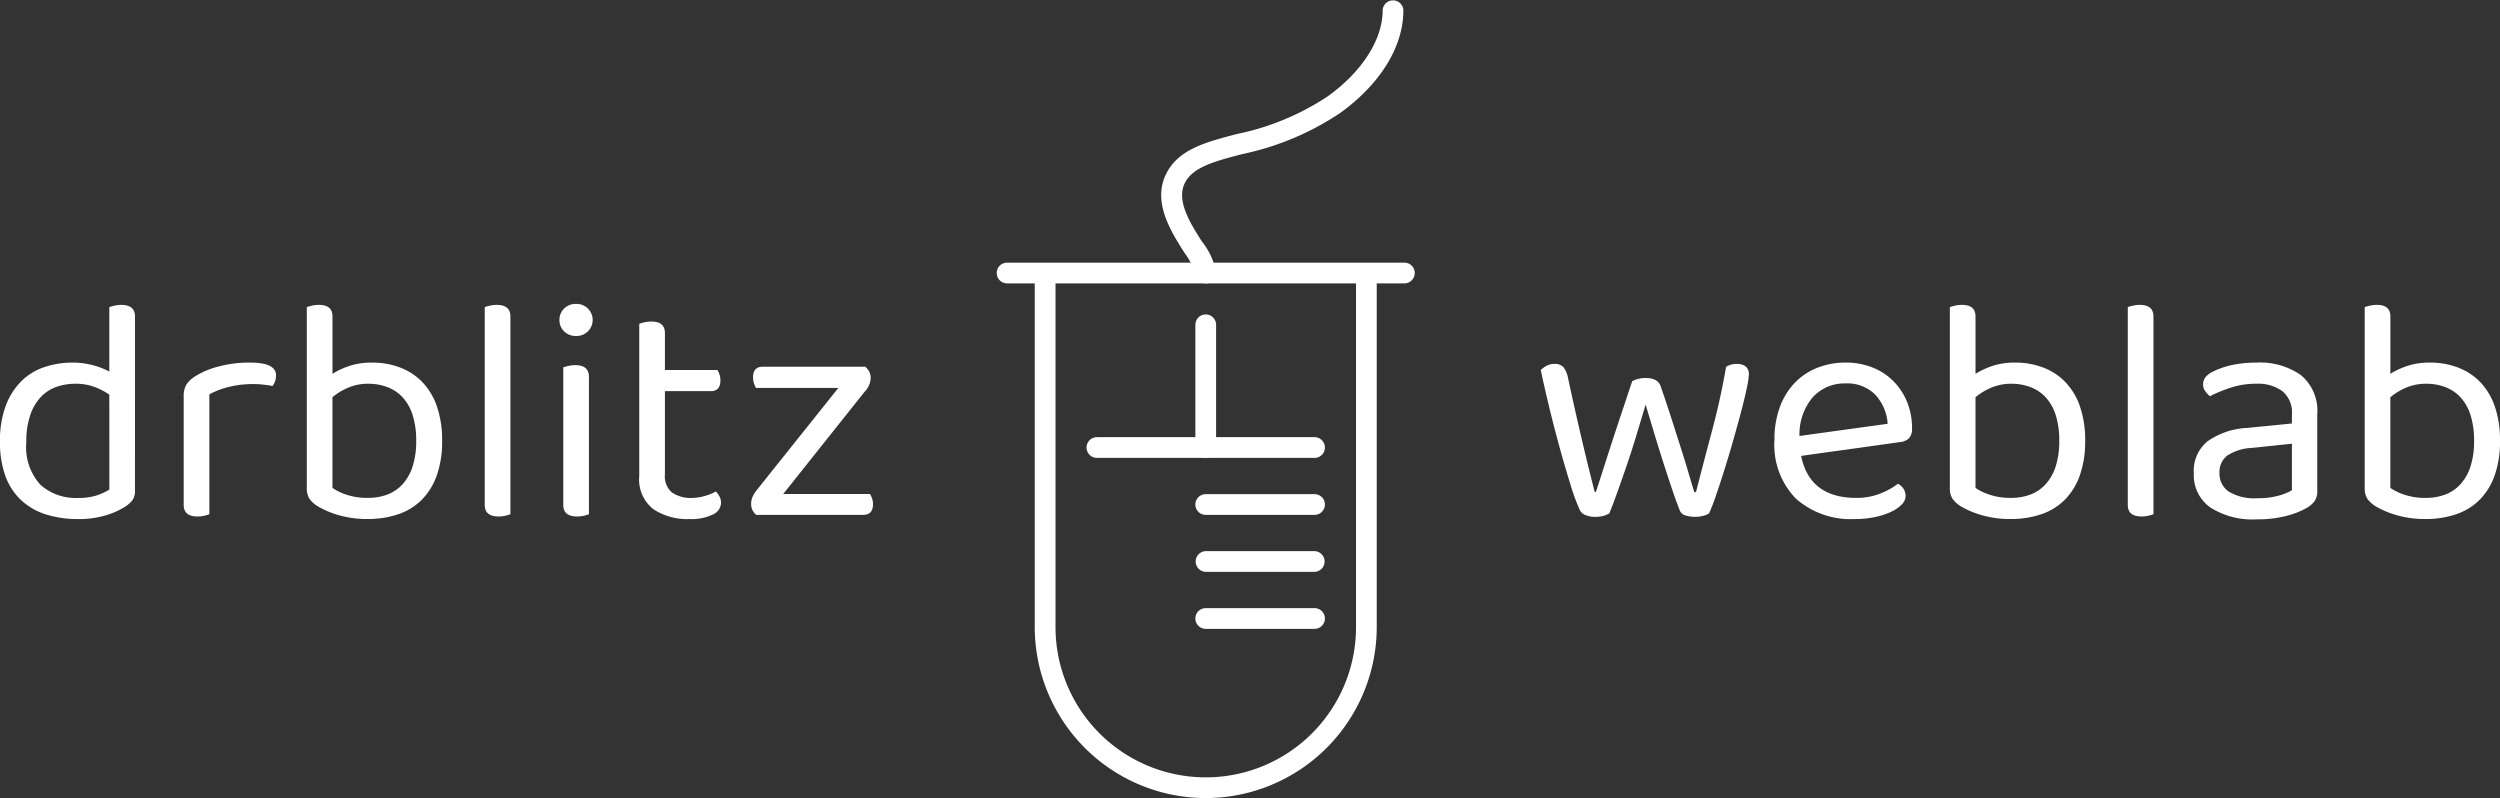 <svg xmlns="http://www.w3.org/2000/svg" width="250.603" height="80" viewBox="0 0 250.603 80"><rect x="0" y="0" width="250.603" height="80" fill="#333333" stroke="none"/><defs><style>.a{fill:#fff;}</style></defs><g transform="translate(504 473)"><g transform="translate(-504 -473)"><g transform="translate(0 0)"><g transform="translate(0 30.465)"><path class="a" d="M63.043,139.815a1.6,1.6,0,0,1-.273,1,3.123,3.123,0,0,1-.852.706,7.547,7.547,0,0,1-1.832.788,9.223,9.223,0,0,1-2.731.37,10.667,10.667,0,0,1-3.182-.45,6.536,6.536,0,0,1-2.491-1.4,6.181,6.181,0,0,1-1.607-2.41,9.811,9.811,0,0,1-.563-3.519,9.926,9.926,0,0,1,.579-3.583,6.864,6.864,0,0,1,1.559-2.459,5.983,5.983,0,0,1,2.314-1.414,8.836,8.836,0,0,1,2.844-.45,7.686,7.686,0,0,1,1.992.257,7.575,7.575,0,0,1,1.671.642v-6.46a3.953,3.953,0,0,1,.5-.144,2.965,2.965,0,0,1,.691-.081q1.382,0,1.382,1.157Zm-2.571-9.609a6.908,6.908,0,0,0-1.478-.771,5.365,5.365,0,0,0-1.928-.321,5.722,5.722,0,0,0-1.88.306,3.968,3.968,0,0,0-1.558,1,4.926,4.926,0,0,0-1.077,1.816,8.166,8.166,0,0,0-.4,2.732,5.61,5.61,0,0,0,1.414,4.274,5.291,5.291,0,0,0,3.76,1.318,5.957,5.957,0,0,0,1.848-.241,6.3,6.3,0,0,0,1.3-.594Z" transform="translate(-49.513 -121.111)"/><path class="a" d="M94.989,149.888a4.062,4.062,0,0,1-.482.145,2.934,2.934,0,0,1-.707.08q-1.382,0-1.382-1.157V138.061a2.184,2.184,0,0,1,.273-1.173,2.97,2.97,0,0,1,.916-.852,8.287,8.287,0,0,1,2.266-.948,11.948,11.948,0,0,1,3.23-.4q2.571,0,2.571,1.285a1.772,1.772,0,0,1-.1.594,1.5,1.5,0,0,1-.257.466q-.321-.064-.836-.128a8.276,8.276,0,0,0-1.028-.064,9.982,9.982,0,0,0-2.6.306,8.165,8.165,0,0,0-1.864.723Z" transform="translate(-74.004 -128.805)"/><path class="a" d="M127.727,126.993a7.806,7.806,0,0,1,2.764.482,6.1,6.1,0,0,1,2.234,1.446,6.605,6.605,0,0,1,1.479,2.442,10.288,10.288,0,0,1,.53,3.471,10.114,10.114,0,0,1-.546,3.5,6.562,6.562,0,0,1-1.527,2.443,6.1,6.1,0,0,1-2.362,1.43,9.425,9.425,0,0,1-3.021.466,10.183,10.183,0,0,1-2.844-.37,8.867,8.867,0,0,1-2.073-.852,2.892,2.892,0,0,1-.932-.819,1.971,1.971,0,0,1-.258-1.077V121.433a3.953,3.953,0,0,1,.5-.144,3.111,3.111,0,0,1,.723-.081q1.349,0,1.35,1.157v5.752a7.971,7.971,0,0,1,1.687-.787A7.053,7.053,0,0,1,127.727,126.993Zm-.386,2.121a5.034,5.034,0,0,0-2.041.4,6.311,6.311,0,0,0-1.558.948v9.095a5.453,5.453,0,0,0,1.4.675,6.443,6.443,0,0,0,2.137.322,5.506,5.506,0,0,0,1.976-.337,3.931,3.931,0,0,0,1.527-1.045,4.86,4.86,0,0,0,1-1.783,8.22,8.22,0,0,0,.354-2.555,8.381,8.381,0,0,0-.354-2.571,4.7,4.7,0,0,0-1-1.783,4.015,4.015,0,0,0-1.527-1.028A5.319,5.319,0,0,0,127.341,129.114Z" transform="translate(-90.416 -121.111)"/><path class="a" d="M164.818,142.338a2.931,2.931,0,0,1-.707.08q-1.382,0-1.382-1.157V121.433a3.977,3.977,0,0,1,.5-.144,2.966,2.966,0,0,1,.691-.081q1.382,0,1.382,1.157v19.829A4.041,4.041,0,0,1,164.818,142.338Z" transform="translate(-114.138 -121.111)"/><path class="a" d="M180.175,122.59a1.55,1.55,0,0,1,.466-1.141,1.629,1.629,0,0,1,1.2-.466,1.608,1.608,0,1,1,0,3.214,1.628,1.628,0,0,1-1.2-.466A1.549,1.549,0,0,1,180.175,122.59Zm2.956,19.475a4.033,4.033,0,0,1-.482.145,2.929,2.929,0,0,1-.707.08q-1.382,0-1.382-1.157V127.347a3.886,3.886,0,0,1,.5-.145,3.137,3.137,0,0,1,.723-.08q1.349,0,1.349,1.189Z" transform="translate(-124.096 -120.983)"/><path class="a" d="M203.865,144.9a6.147,6.147,0,0,1-3.647-1,3.782,3.782,0,0,1-1.4-3.31V125.327a3.864,3.864,0,0,1,.5-.145,3.133,3.133,0,0,1,.723-.08q1.349,0,1.35,1.157v3.7h5.27a2.5,2.5,0,0,1,.193.433,1.776,1.776,0,0,1,.1.595q0,1.092-.964,1.093h-4.6v8.355a2.1,2.1,0,0,0,.723,1.816,3.4,3.4,0,0,0,2.041.53,4.484,4.484,0,0,0,1.221-.193,5.109,5.109,0,0,0,1.124-.45,2.155,2.155,0,0,1,.354.482,1.37,1.37,0,0,1,.161.675,1.324,1.324,0,0,1-.836,1.157A4.929,4.929,0,0,1,203.865,144.9Z" transform="translate(-134.738 -123.334)"/><path class="a" d="M224.952,149.382a1.66,1.66,0,0,1,.161-.723,3.376,3.376,0,0,1,.418-.659l8.163-10.219h-8.259a2.422,2.422,0,0,1-.193-.434,1.884,1.884,0,0,1-.1-.627q0-1.061.964-1.061h10.284a1.431,1.431,0,0,1,.546,1.157,2.117,2.117,0,0,1-.61,1.35l-8.163,10.252h8.71a2.653,2.653,0,0,1,.193.418,1.741,1.741,0,0,1,.1.611q0,1.061-1,1.06h-10.7A1.375,1.375,0,0,1,224.952,149.382Z" transform="translate(-149.656 -129.361)"/><path class="a" d="M419.884,139.068q-.45,1.51-.915,3.053t-.948,2.957q-.482,1.414-.932,2.667t-.836,2.218a2.379,2.379,0,0,1-.578.257,3.145,3.145,0,0,1-.868.1,2.492,2.492,0,0,1-.948-.177,1.025,1.025,0,0,1-.594-.562,19.973,19.973,0,0,1-.916-2.506q-.53-1.7-1.093-3.744t-1.061-4.113q-.5-2.073-.82-3.615a2.649,2.649,0,0,1,.563-.418,1.63,1.63,0,0,1,.819-.193,1.121,1.121,0,0,1,.9.337,2.482,2.482,0,0,1,.45,1.077q.289,1.349.675,3.069t.771,3.358q.386,1.639.723,2.988l.5,1.992h.129q.192-.578.562-1.735t.852-2.651q.482-1.495,1.061-3.23l1.157-3.471a2.808,2.808,0,0,1,1.382-.321q1.188,0,1.478.836.578,1.671,1.109,3.326t.98,3.069q.449,1.414.771,2.523t.514,1.687h.161q.739-2.893,1.606-6.138t1.414-6.428a1.976,1.976,0,0,1,1.093-.289,1.351,1.351,0,0,1,.868.257.968.968,0,0,1,.321.8,8.372,8.372,0,0,1-.209,1.366q-.209,1.013-.562,2.346t-.788,2.861q-.434,1.527-.884,2.956t-.852,2.6a18.3,18.3,0,0,1-.691,1.784,1.668,1.668,0,0,1-.53.241,2.938,2.938,0,0,1-.852.112,3.021,3.021,0,0,1-1.012-.145.827.827,0,0,1-.53-.466q-.354-.867-.755-2.057t-.852-2.587q-.45-1.4-.916-2.941T419.884,139.068Z" transform="translate(-254.926 -128.976)"/><path class="a" d="M466.629,144.039q.867,4.21,5.528,4.21a6.351,6.351,0,0,0,2.442-.45,7.148,7.148,0,0,0,1.735-.964,1.368,1.368,0,0,1,.772,1.221,1.248,1.248,0,0,1-.4.867,3.594,3.594,0,0,1-1.093.739,7.45,7.45,0,0,1-1.607.514,9.6,9.6,0,0,1-1.976.193,8.3,8.3,0,0,1-5.9-2.025,7.7,7.7,0,0,1-2.17-5.913,9.351,9.351,0,0,1,.53-3.262,7,7,0,0,1,1.479-2.426,6.365,6.365,0,0,1,2.266-1.527,7.586,7.586,0,0,1,2.86-.53,7.2,7.2,0,0,1,2.667.482,6.126,6.126,0,0,1,2.105,1.366,6.366,6.366,0,0,1,1.382,2.089,6.88,6.88,0,0,1,.5,2.652,1.351,1.351,0,0,1-.321,1.012,1.508,1.508,0,0,1-.9.37Zm4.435-7.263a4.268,4.268,0,0,0-3.246,1.366,5.7,5.7,0,0,0-1.349,3.9l8.838-1.221a4.726,4.726,0,0,0-1.237-2.908A3.932,3.932,0,0,0,471.065,136.776Z" transform="translate(-286.085 -128.805)"/><path class="a" d="M511.477,126.993a7.807,7.807,0,0,1,2.764.482,6.1,6.1,0,0,1,2.234,1.446,6.606,6.606,0,0,1,1.478,2.442,10.279,10.279,0,0,1,.53,3.471,10.118,10.118,0,0,1-.546,3.5,6.563,6.563,0,0,1-1.527,2.443,6.094,6.094,0,0,1-2.362,1.43,9.425,9.425,0,0,1-3.021.466,10.179,10.179,0,0,1-2.844-.37,8.87,8.87,0,0,1-2.073-.852,2.9,2.9,0,0,1-.932-.819,1.975,1.975,0,0,1-.257-1.077V121.433a3.954,3.954,0,0,1,.5-.144,3.106,3.106,0,0,1,.723-.081q1.349,0,1.349,1.157v5.752a7.973,7.973,0,0,1,1.688-.787A7.048,7.048,0,0,1,511.477,126.993Zm-.385,2.121a5.035,5.035,0,0,0-2.041.4,6.306,6.306,0,0,0-1.559.948v9.095a5.456,5.456,0,0,0,1.4.675,6.44,6.44,0,0,0,2.137.322,5.507,5.507,0,0,0,1.977-.337,3.935,3.935,0,0,0,1.527-1.045,4.868,4.868,0,0,0,1-1.783,8.219,8.219,0,0,0,.354-2.555,8.38,8.38,0,0,0-.354-2.571,4.711,4.711,0,0,0-1-1.783A4.019,4.019,0,0,0,513,129.451,5.319,5.319,0,0,0,511.091,129.114Z" transform="translate(-309.465 -121.111)"/><path class="a" d="M548.568,142.338a2.935,2.935,0,0,1-.707.08q-1.382,0-1.382-1.157V121.433a3.929,3.929,0,0,1,.5-.144,2.959,2.959,0,0,1,.691-.081q1.382,0,1.382,1.157v19.829A4.069,4.069,0,0,1,548.568,142.338Z" transform="translate(-333.187 -121.111)"/><path class="a" d="M568.2,134.687a7.129,7.129,0,0,1,4.435,1.253,4.66,4.66,0,0,1,1.639,3.953v7.616a1.8,1.8,0,0,1-.272,1.076,2.71,2.71,0,0,1-.82.691,8.376,8.376,0,0,1-2.041.787,11.363,11.363,0,0,1-2.909.337,7.916,7.916,0,0,1-4.676-1.189,3.969,3.969,0,0,1-1.655-3.438,3.806,3.806,0,0,1,1.382-3.2,7.49,7.49,0,0,1,3.889-1.333l4.563-.45v-.9a2.77,2.77,0,0,0-.964-2.346,4.175,4.175,0,0,0-2.6-.739,8.177,8.177,0,0,0-2.539.386,14.058,14.058,0,0,0-2.121.868,3.033,3.033,0,0,1-.466-.514,1.068,1.068,0,0,1-.209-.643,1.167,1.167,0,0,1,.225-.739,2.187,2.187,0,0,1,.707-.546,7.925,7.925,0,0,1,1.993-.691A11.664,11.664,0,0,1,568.2,134.687Zm.032,13.594a7.7,7.7,0,0,0,2.233-.273,5.171,5.171,0,0,0,1.27-.53v-4.66l-3.985.418a5,5,0,0,0-2.474.755,2.041,2.041,0,0,0-.8,1.751,2.162,2.162,0,0,0,.932,1.88A4.919,4.919,0,0,0,568.233,148.281Z" transform="translate(-341.99 -128.805)"/><path class="a" d="M608.368,126.993a7.805,7.805,0,0,1,2.764.482,6.1,6.1,0,0,1,2.234,1.446,6.605,6.605,0,0,1,1.478,2.442,10.275,10.275,0,0,1,.53,3.471,10.124,10.124,0,0,1-.546,3.5,6.562,6.562,0,0,1-1.527,2.443,6.091,6.091,0,0,1-2.362,1.43,9.42,9.42,0,0,1-3.021.466,10.178,10.178,0,0,1-2.844-.37,8.861,8.861,0,0,1-2.073-.852,2.9,2.9,0,0,1-.932-.819,1.979,1.979,0,0,1-.257-1.077V121.433a3.967,3.967,0,0,1,.5-.144,3.1,3.1,0,0,1,.723-.081q1.35,0,1.35,1.157v5.752a7.97,7.97,0,0,1,1.687-.787A7.052,7.052,0,0,1,608.368,126.993Zm-.386,2.121a5.03,5.03,0,0,0-2.04.4,6.3,6.3,0,0,0-1.559.948v9.095a5.456,5.456,0,0,0,1.4.675,6.437,6.437,0,0,0,2.137.322,5.51,5.51,0,0,0,1.976-.337,3.934,3.934,0,0,0,1.526-1.045,4.862,4.862,0,0,0,1-1.783,8.222,8.222,0,0,0,.354-2.555,8.383,8.383,0,0,0-.354-2.571,4.706,4.706,0,0,0-1-1.783,4.018,4.018,0,0,0-1.526-1.028A5.323,5.323,0,0,0,607.983,129.114Z" transform="translate(-364.771 -121.111)"/></g><g transform="translate(99.912)"><path class="a" d="M326.143,154.179H304.329a1.039,1.039,0,1,1,0-2.078h21.814a1.039,1.039,0,0,1,0,2.078Z" transform="translate(-294.284 -108.28)"/><path class="a" d="M340.649,167.49H329.742a1.039,1.039,0,0,1,0-2.078h10.907a1.039,1.039,0,0,1,0,2.078Z" transform="translate(-308.79 -115.878)"/><path class="a" d="M340.649,180.8H329.742a1.039,1.039,0,0,1,0-2.077h10.907a1.039,1.039,0,0,1,0,2.077Z" transform="translate(-308.79 -123.477)"/><path class="a" d="M340.649,194.113H329.742a1.039,1.039,0,0,1,0-2.078h10.907a1.039,1.039,0,0,1,0,2.078Z" transform="translate(-308.79 -131.075)"/><path class="a" d="M329.742,137.821a1.039,1.039,0,0,1-1.039-1.039v-12.3a1.039,1.039,0,1,1,2.078,0v12.3A1.039,1.039,0,0,1,329.742,137.821Z" transform="translate(-308.79 -91.923)"/><path class="a" d="M325.187,78.405a1.039,1.039,0,0,1-1.039-1.038,8.247,8.247,0,0,0-1.093-2.034c-1.4-2.2-3.315-5.215-1.74-8.086,1.27-2.316,3.936-3.013,7.022-3.819a25.751,25.751,0,0,0,9.1-3.785c3.435-2.471,5.486-5.688,5.486-8.6a1.039,1.039,0,0,1,2.077,0c0,3.637-2.314,7.388-6.349,10.291a27.844,27.844,0,0,1-9.783,4.108c-2.73.714-4.887,1.277-5.726,2.809-.984,1.794.488,4.111,1.672,5.972a6.758,6.758,0,0,1,1.418,3.148A1.039,1.039,0,0,1,325.187,78.405Z" transform="translate(-304.236 -50)"/><path class="a" d="M303.258,165.015a17.159,17.159,0,0,1-17.14-17.14V113.421h-2.773a1.039,1.039,0,1,1,0-2.078h39.826a1.039,1.039,0,0,1,0,2.078H320.4v34.455A17.159,17.159,0,0,1,303.258,165.015ZM288.2,113.421v34.455a15.062,15.062,0,1,0,30.124,0V113.421Z" transform="translate(-282.306 -85.015)"/></g></g></g></g></svg>